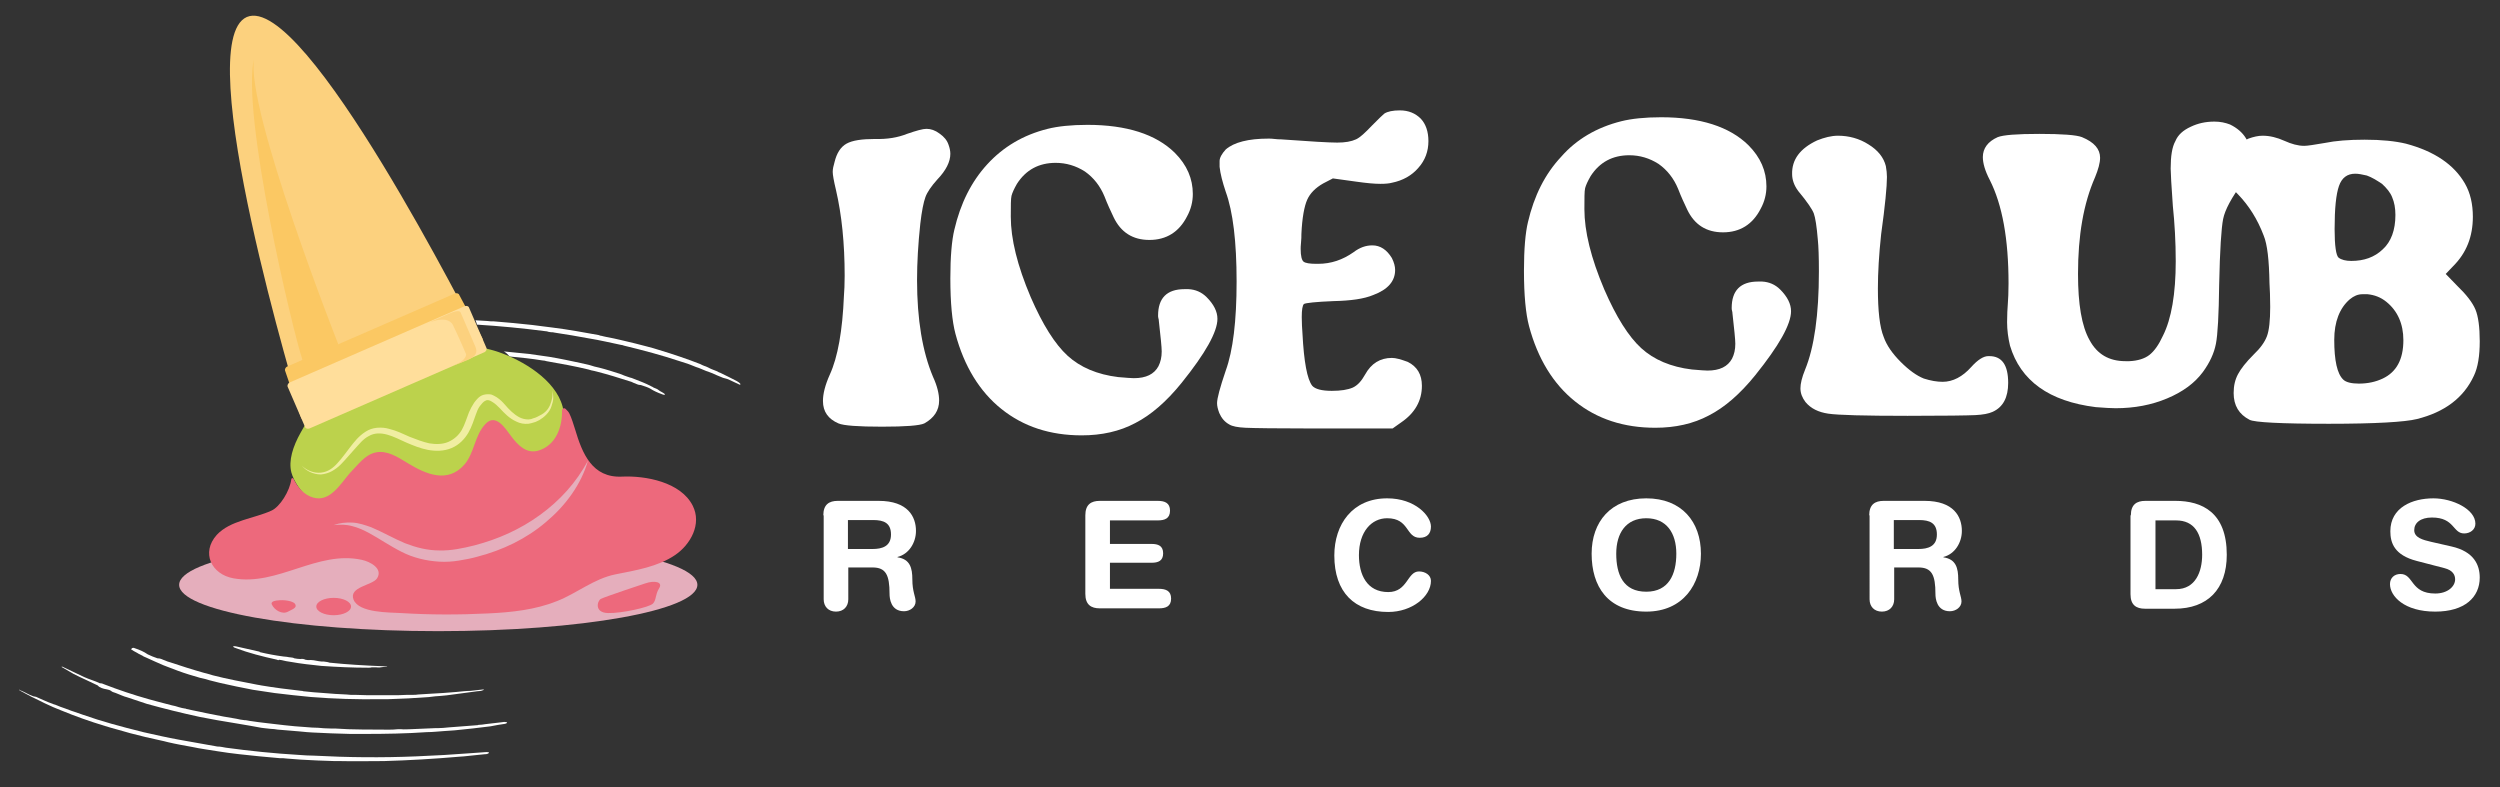 <?xml version="1.0" encoding="utf-8"?>
<!-- Generator: Adobe Illustrator 25.2.3, SVG Export Plug-In . SVG Version: 6.00 Build 0)  -->
<svg version="1.1" xmlns="http://www.w3.org/2000/svg" xmlns:xlink="http://www.w3.org/1999/xlink" x="0px" y="0px"
	 viewBox="0 0 690.8 217.5" style="enable-background:new 0 0 690.8 217.5;" xml:space="preserve">
<rect x="0" y="0" width="690.8" height="217.5" fill="#333333" stroke="none"/>
<style type="text/css">
	.st0{fill-rule:evenodd;clip-rule:evenodd;fill:#FFFFFF;}
	.st1{fill:#E5AEBC;}
	.st2{fill:#ED697C;}
	.st3{fill:#BCD24C;}
	.st4{fill:#F0EEA2;}
	.st5{fill:#FCD17E;}
	.st6{fill:#FBC863;}
	.st7{fill:#FFDE9B;}
	.st8{fill:#FFFFFF;}
</style>
<g id="Capa_1">
</g>
<g id="Capa_3">
</g>
<g id="Capa_4">
	<path class="st0" d="M5.5,190.7c1.3,0.5,2.3,1.2,3.7,1.7c0.4,0.1,0.8,0.1,1.1,0.3c0.6,0.3,1.2,0.5,1.8,0.8c0.8,0.4,1.7,0.7,2.5,1
		c0.2,0.1,0.4,0.2,0.6,0.2c1,0.4,1.9,0.8,2.9,1.1c0.5,0.2,1,0.4,1.6,0.6c0.3,0.1,0.6,0.2,0.9,0.3c0.8,0.3,1.5,0.5,2.3,0.8
		c5.1,1.8,10.6,3.3,16.3,4.7c0.2,0.1,0.5,0.1,0.8,0.2c3.1,0.7,6.2,1.4,9.5,2c3.3,0.6,6.7,1.2,10.1,1.8c0.3,0.1,0.6,0.1,1,0.1
		c0.2,0,0.5,0.1,0.7,0.1c0.4,0.1,0.7,0.1,1.1,0.2c6.6,0.9,13.3,1.6,20.2,2c1.4,0.1,2.8,0.2,4.1,0.2c9.4,0.5,18.8,0.6,28.3,0.2
		c5.1-0.2,10.3-0.5,15.4-0.9c0.9-0.1,1.9-0.1,2.8-0.2c0.6,0,1.3-0.2,1.9,0c0.1,0.2-0.2,0.3-0.4,0.4c-0.2,0.1-0.5,0.1-0.7,0.1
		c-1.3,0.1-2.6,0.3-3.9,0.4c-0.6,0.1-1.3,0.1-1.9,0.2c-0.5,0-0.9,0.1-1.4,0.1c-6.9,0.6-13.8,1-20.7,1.2c-4.1,0-8.2,0.1-12.2,0
		c-0.2,0-0.4,0-0.6,0c-0.3,0-0.6,0-0.9,0c-3.1-0.1-6.2-0.2-9.3-0.4c-1.3-0.1-2.6-0.2-3.9-0.3c-0.6-0.1-1.2-0.1-1.9-0.1
		c-3.8-0.3-7.5-0.7-11.2-1.1c-2-0.2-3.9-0.5-5.9-0.8c-2.4-0.4-4.8-0.7-7.1-1.2c-2.2-0.4-4.5-0.8-6.6-1.3c-0.3-0.1-0.5-0.1-0.8-0.2
		c-0.1,0-0.3-0.1-0.4-0.1c-0.3-0.1-0.6-0.1-0.9-0.2c-2.9-0.6-5.7-1.3-8.4-2c-2.3-0.7-4.8-1.3-7-2c-4.3-1.3-8.2-2.7-12.1-4.3
		c-0.7-0.3-1.4-0.6-2.2-0.9c-0.8-0.4-1.6-0.7-2.4-1.1c-0.5-0.2-0.7-0.4-1.2-0.6c-1.7-0.8-3.3-1.6-4.9-2.5c-0.4-0.2-0.8-0.4-0.9-0.7
		C5.2,190.8,5.3,190.8,5.5,190.7z"/>
	<path class="st0" d="M203.6,105.3c-1.5-0.8-3-1.5-4.6-2.3c-0.5-0.1-0.7-0.4-1.1-0.5c-0.8-0.3-1.6-0.6-2.3-1
		c-0.7-0.3-1.4-0.5-2.1-0.9c-3.6-1.4-7.4-2.7-11.4-3.9c-2.1-0.7-4.4-1.2-6.6-1.8c-2.6-0.6-5.2-1.3-8-1.8c-0.3-0.1-0.6-0.1-0.9-0.2
		c-0.1,0-0.2-0.1-0.4-0.1c-0.3,0-0.5-0.1-0.7-0.2c-2-0.4-4.2-0.7-6.2-1.1c-2.2-0.4-4.5-0.7-6.7-1c-1.9-0.2-3.7-0.5-5.5-0.7
		c-3.5-0.4-7-0.7-10.6-1c-0.6,0-1.2,0-1.8-0.1c-1.1-0.1-2.2-0.1-3.3-0.2c0.2,0.4,0.3,0.8,0.4,1.2c6.4,0.4,12.6,1,18.8,1.8
		c0.4,0,0.7,0.1,1,0.2c0.2,0,0.4,0.1,0.7,0.1c0.3,0,0.6,0,0.9,0.1c3.2,0.5,6.4,1,9.5,1.6c3.1,0.5,6,1.2,8.9,1.8
		c0.3,0,0.5,0.1,0.8,0.2c5.4,1.3,10.6,2.7,15.4,4.3c0.7,0.2,1.5,0.5,2.2,0.7c0.3,0.1,0.5,0.2,0.8,0.3c0.5,0.2,1,0.4,1.5,0.6
		c1,0.3,1.8,0.7,2.8,1.1c0.2,0.1,0.4,0.1,0.6,0.2c0.8,0.3,1.6,0.6,2.4,1c0.6,0.2,1.1,0.5,1.7,0.7c0.3,0.1,0.7,0.2,1.1,0.3
		c1.3,0.5,2.3,1.1,3.5,1.6c0.2,0,0.2-0.1,0.2-0.2C204.3,105.7,203.9,105.5,203.6,105.3z"/>
	<path class="st0" d="M30.7,190.9c-0.3-0.2-0.6-0.3-1.1-0.4c-1.2-0.2-2.1-0.5-2.6-1.1c-2.2-1.1-4.6-2.1-6.7-3.2
		c-1-0.6-2.1-1.2-3.1-1.8c-0.1-0.1-0.4-0.1,0-0.2c2,1,4.1,1.9,6.1,2.9c1.3,0.6,3.1,1.1,4.3,1.7c0.5,0,0.8,0.1,1.2,0.3
		c3.9,1.5,8,2.9,12.3,4.1c1.3,0.4,2.7,0.7,4.1,1.1c0.8,0.2,1.5,0.4,2.3,0.6c0.7,0.1,1.2,0.3,1.9,0.5c0.6,0.2,1.2,0.3,1.8,0.4
		c0.1,0,0.2,0,0.3,0.1c0.4,0.1,0.9,0.2,1.4,0.3c1.4,0.3,2.9,0.6,4.3,0.9c0.3,0.1,0.7,0.1,1,0.2c2.3,0.5,4.7,0.9,7.1,1.3
		c0.7,0.2,1.5,0.3,2.3,0.4c0.1,0,0.2,0,0.3,0c0.4,0.1,0.7,0.1,1.1,0.2c3.2,0.5,6.5,0.8,9.7,1.2c1.9,0.2,3.8,0.4,5.7,0.5
		c1.2,0.1,2.4,0.2,3.5,0.2c1.1,0.1,2.2,0.2,3.4,0.2c0.4,0,0.8,0,1.2,0c1.2,0.1,2.5,0.1,3.8,0.2c2.8,0.1,5.6,0.1,8.4,0.1
		c1.7,0,3.5,0.1,5.2-0.1c0.3,0,0.7,0,1,0c0.8,0.1,1.6,0,2.4,0c2.3-0.1,4.7-0.2,7-0.3c0.2,0,0.4,0,0.7,0c1,0,1.9-0.1,2.9-0.2
		c2.6-0.2,5.2-0.4,7.8-0.6c0.2,0,0.3,0,0.5-0.1c0.6,0,1.3-0.1,1.9-0.2c1.4-0.2,2.9-0.3,4.3-0.5c0.6-0.1,1.1-0.2,1.7,0
		c0.1,0.2-0.2,0.3-0.5,0.4c-1.3,0.2-2.7,0.4-4.1,0.7c-3.3,0.4-6.5,0.8-9.8,1.1c-0.5,0-0.9,0.1-1.4,0.1c-0.5,0-1,0.1-1.5,0.1
		c-1.6,0.1-3.2,0.3-4.8,0.3c-5.7,0.4-11.5,0.5-17.2,0.5c-1.3,0-2.6,0-4,0c-3.5-0.1-7.1-0.2-10.5-0.4c-0.5,0-1-0.1-1.5-0.1
		c-0.7-0.1-1.4-0.1-2.1-0.2c-2-0.2-4-0.3-6-0.5c-0.6-0.1-1.3-0.2-1.9-0.2c-0.6-0.1-1.2-0.1-1.8-0.2c-0.3,0-0.5-0.1-0.8-0.1
		C68,200.3,64,199.7,60,199c-1.6-0.3-3.2-0.6-4.8-0.9c-5.1-1.1-9.9-2.3-14.6-3.6c-1.8-0.6-3.6-1.2-5.4-1.8c-1.2-0.3-2.1-0.8-3.2-1.2
		C31.5,191.3,30.9,191.2,30.7,190.9z"/>
	<path class="st0" d="M36.8,179c0.3,0,0.3,0.1,0.4,0.1c1.5,0.5,2.6,1,3.6,1.7c0.8,0.4,1.8,0.8,2.7,1.1c1,0,1.4,0.4,2.1,0.6
		c0.5,0.2,0.9,0.4,1.4,0.5c3,1,6.1,2,9.3,2.9c0.3,0.1,0.5,0.1,0.8,0.2c0.6,0.2,1.2,0.3,1.7,0.5c3.9,1,8.1,1.8,12.3,2.6
		c0.4,0.1,0.8,0.1,1.1,0.2c3.6,0.6,7.4,1.1,11.1,1.5c0.2,0,0.3,0,0.5,0.1c1.9,0.2,3.8,0.4,5.7,0.5c2,0.2,4.1,0.3,6.2,0.4
		c0.4,0,0.8,0.1,1.2,0.1c0.4,0,0.8,0,1.2,0c2,0.1,4.1,0.1,6.1,0.1c1.5,0,2.9,0,4.4,0c0.4,0,0.8,0,1.3,0c0.9,0,1.8-0.1,2.7-0.1
		c0.5,0,1,0,1.4,0c0.5,0,1.1,0,1.6-0.1c1.1-0.1,2.1-0.1,3.2-0.2c2.4-0.1,4.9-0.3,7.3-0.5c1.3-0.1,2.6-0.3,3.9-0.3
		c1.2-0.1,2.4-0.3,3.6-0.4c0.2,0.1,0,0.2-0.1,0.2c-0.4,0.2-1,0.3-1.6,0.3c-2.2,0.3-4.4,0.6-6.7,0.9c-1.2,0.2-2.4,0.3-3.5,0.4
		c-0.5,0-0.9,0.1-1.4,0.1c-0.6,0.1-1.1,0.1-1.7,0.2c-3.8,0.3-7.6,0.5-11.4,0.6c-0.7,0-1.3,0-2,0c-6.5,0.1-12.9-0.1-19.2-0.6
		c-3.4-0.3-6.7-0.7-10.1-1.1c-2-0.3-4-0.6-6-0.9c-3.1-0.6-6.1-1.2-9.1-1.9c-1-0.2-1.8-0.5-2.8-0.7c-0.9-0.3-1.8-0.5-2.7-0.7
		c-2.1-0.6-4.1-1.2-6-1.9c-1-0.4-1.9-0.7-2.9-1.1c-0.4-0.2-0.9-0.3-1.3-0.5c-1.6-0.7-3.2-1.4-4.7-2.1c-0.2-0.1-0.4-0.2-0.7-0.3
		c-0.1-0.1-0.2-0.1-0.3-0.2c-0.5-0.3-1.1-0.5-1.5-0.8c-0.6-0.3-1.3-0.7-1.7-1C36.5,179.2,36.3,179.1,36.8,179z"/>
	<path class="st0" d="M183.6,108.8c-0.5-0.4-1.1-0.6-1.6-1c-0.3-0.3-0.9-0.5-1.4-0.7c-0.1-0.1-0.2-0.1-0.3-0.2
		c-0.3-0.1-0.4-0.2-0.6-0.3c-1.4-0.7-2.9-1.3-4.5-1.9c-0.4-0.2-0.8-0.3-1.2-0.4c-0.9-0.3-1.8-0.6-2.7-1c-1.9-0.6-3.7-1.2-5.7-1.7
		c-0.9-0.2-1.8-0.4-2.6-0.7c-0.9-0.2-1.7-0.4-2.6-0.6c-2.8-0.6-5.6-1.2-8.6-1.7c-1.8-0.3-3.8-0.5-5.6-0.8c-2.4-0.2-4.7-0.5-7-0.7
		c0.1,0.1,0.2,0.1,0.2,0.1c0.6,0.4,1,0.8,1.4,1.3c3.1,0.3,6.1,0.6,9.1,1.1c0.4,0,0.8,0.1,1.1,0.2c4,0.7,7.9,1.4,11.6,2.3
		c0.5,0.2,1.1,0.3,1.6,0.4c0.3,0.1,0.5,0.1,0.8,0.2c3.1,0.8,6,1.7,8.8,2.6c0.5,0.1,0.9,0.3,1.3,0.5c0.7,0.2,1.1,0.6,2,0.6
		c0.9,0.3,1.9,0.6,2.6,1c0.9,0.6,2,1.1,3.4,1.6c0.1,0,0.2,0.1,0.4,0.1C183.9,109.1,183.7,108.9,183.6,108.8z"/>
	<path class="st0" d="M76.6,182.3c-4.1-0.9-8-1.9-11.4-3.2c-0.3-0.1-0.7-0.2-0.8-0.5c0.3-0.1,0.6,0,0.8,0c2,0.5,4.2,0.9,6.2,1.4
		c0.2,0,0.4,0.1,0.4,0.2c2.1,0.5,4.2,0.9,6.5,1.2c0.3,0,0.7,0.1,1,0.1c0.7,0.2,1.6,0.1,2,0.4c0.6,0.1,1.1,0.2,1.7,0.2
		c0.6-0.1,1,0,1.4,0.2c0.2,0,0.5,0.1,0.7,0.1c1.1-0.1,2,0.1,3,0.3c0.5,0.1,0.9,0.1,1.4,0.1c0.5,0.1,1.1,0.1,1.5,0.3
		c4.8,0.5,9.8,0.8,14.9,1c0.3,0,0.7,0,1,0c0.1,0.1,0.2,0.1-0.1,0.1c-0.3,0-0.6,0.1-0.9,0.1c-0.6,0.1-1.3,0.2-1.9,0.1
		c-0.4,0-0.9,0-1.3,0c-0.3,0.1-0.6,0.1-0.9,0.1c-4.4,0-8.7-0.2-13-0.5c-2.8-0.3-5.7-0.6-8.4-1.1c-0.9-0.1-1.8-0.3-2.6-0.5
		c-0.2,0-0.5-0.1-0.7-0.1C77,182.5,76.7,182.4,76.6,182.3z"/>
</g>
<g id="Capa_2">
	<ellipse class="st1" cx="121.1" cy="161.6" rx="71.6" ry="12.8"/>
	<ellipse class="st2" cx="92.2" cy="167.6" rx="4.8" ry="2.4"/>
	<path class="st2" d="M79.6,166c-1-0.2-2.2-0.2-2.7-0.1c-0.5,0-2.2,0.2-1.8,1.1c0.7,1.6,2.9,2.9,4.5,2c0.5-0.3,2.2-0.9,2.1-1.6
		C81.7,166.6,80.7,166.2,79.6,166z"/>
	<path class="st2" d="M178.3,161.2c0,0-11.2,3.7-12.3,4.3c-1,0.6-1.8,3.8,2,3.9c3.8,0.1,11.4-1.6,12.4-2.6s0.6-2.4,1.7-4.2
		C183.3,160.8,180.9,160.3,178.3,161.2z"/>
	<path class="st3" d="M110.2,95.1c-12.1,2.6-21.1,13.5-27.1,24.4c-2.2,3.9-3.4,7.8-2.6,11c2.8,10,23.4,25.2,57.1,5.7
		c36.2-20.9,9.3-36.7-2.1-39.6C130.2,95.2,118.7,93.3,110.2,95.1z"/>
	<path class="st2" d="M103.9,125c3-0.6,5.9,1.2,8.8,3c5.1,3.1,11,5.6,15.6,0.4c2.8-3.2,2.8-8,5.8-11.2c2.9-3.2,5.6,1.3,7.2,3.4
		c1.8,2.4,4.2,4.9,7.5,3.9c4.9-1.5,6.6-6.6,6.5-11.1c0-0.5,0.6-0.8,1-0.4c0.4,0.4,0.8,0.8,1,1.2c0.7,1.4,1.1,2.9,1.6,4.4
		c2,6.7,4.7,13.5,13,13.1c6.5-0.3,16.2,1.5,19.5,8c2.6,5.1-0.6,10.8-4.9,13.7c-4.7,3.2-10.9,4.2-16.4,5.3c-6,1.2-10.6,5.2-16.2,7.4
		c-6,2.4-12.5,3.1-19,3.4c-8,0.4-16.1,0.4-24.1-0.1c-3.2-0.2-11.6,0-13.1-3.7c-1.4-3.6,5.2-3.9,6.5-5.9c1.7-2.7-1.9-4.6-4.2-5.1
		c-12.3-2.7-23.3,7.3-35.5,5.1c-6.1-1.1-9-7.1-4.6-12c3.7-4,10.3-4.5,15.1-6.7c2.3-1,5.1-5.4,5.5-8.7c0-0.3,0.5-0.4,0.6-0.1
		c1.1,2.3,2.9,4.5,5.5,5.2c4.6,1.3,7.5-3.8,10-6.7C98.8,128.6,100.8,125.6,103.9,125z"/>
	<path class="st4" d="M152.6,107.9c0.4,1.7,0.4,2.6-0.2,4.3c-0.5,1.8-2.2,3.2-3.4,3.9c-0.5,0.2-0.9,0.5-1.4,0.6
		c-0.5,0.2-1.1,0.3-1.6,0.4c-1.2,0.1-2.3-0.1-3.3-0.6c-2-0.9-3.3-2.3-4.6-3.7c-0.6-0.6-1.3-1.3-2-1.7c-0.7-0.5-1.4-0.7-1.9-0.4
		c-0.6,0.2-1.1,0.9-1.6,1.5c-0.5,0.7-0.8,1.4-1.1,2.3c-0.6,1.6-1.1,3.4-2.1,5.1c-1,1.7-2.5,3.3-4.6,4.2c-2.1,0.9-4.5,0.9-6.6,0.5
		c-2.1-0.4-4-1.2-5.9-2c-1.8-0.8-3.5-1.7-5.3-2.2c-1.8-0.5-3.6-0.5-5.1,0.4c-1.6,0.8-2.7,2.3-4,3.7c-1.3,1.4-2.4,2.8-3.8,4.2
		c-0.7,0.7-1.5,1.3-2.4,1.8c-0.9,0.5-2,0.8-3,0.9c-2.2,0-4.1-1-5.3-2.4c1.4,1.3,3.3,2.1,5.3,1.9c2-0.2,3.5-1.4,4.7-2.8
		c1.2-1.3,2.3-2.9,3.4-4.3c1.1-1.4,2.3-3,4.2-4.2c0.9-0.6,2-1,3.2-1.1c1.2-0.1,2.3,0,3.3,0.3c2.1,0.5,3.9,1.4,5.7,2.2
		c1.8,0.7,3.6,1.4,5.4,1.8c1.8,0.3,3.7,0.3,5.3-0.4c1.6-0.7,2.9-1.9,3.7-3.3c0.8-1.4,1.3-3.1,2-4.9c0.4-0.9,0.8-1.7,1.4-2.6
		c0.3-0.4,0.6-0.8,1-1.2c0.4-0.4,0.9-0.8,1.6-1c0.7-0.2,1.5-0.2,2.1-0.1c0.6,0.2,1.1,0.5,1.6,0.8c0.9,0.6,1.6,1.3,2.2,2
		c1.2,1.4,2.5,2.7,4,3.5c0.8,0.4,1.6,0.6,2.5,0.6c0.4,0,0.9-0.1,1.3-0.3c0.5-0.1,0.9-0.3,1.3-0.5c1.7-0.8,2.7-1.6,3.4-3.2
		C152.5,110.5,152.8,109.7,152.6,107.9z"/>
	<path class="st1" d="M92.2,145.1c1.6-0.6,3.4-0.8,5.2-0.7c1.8,0.1,3.5,0.7,5.2,1.3c3.3,1.4,6.2,3.1,9.3,4.4c3.1,1.2,6.2,2,9.5,2
		c3.2,0.1,6.5-0.6,9.7-1.4c6.5-1.7,12.6-4.4,18.1-8.4c5.4-3.9,10.1-9,13.3-15.1c-1.9,6.7-6.3,12.6-11.7,17.1
		c-5.4,4.6-11.9,7.7-18.8,9.5c-1.7,0.5-3.4,0.8-5.2,1.1c-1.8,0.3-3.6,0.4-5.4,0.3c-3.6-0.2-7.3-1.1-10.4-2.7
		c-1.6-0.8-3.1-1.7-4.6-2.6c-1.5-0.9-2.9-1.8-4.4-2.6c-1.5-0.8-3-1.5-4.6-1.9C95.6,144.9,93.9,144.9,92.2,145.1z"/>
	<path class="st5" d="M132.5,93.5c-2-3.3-48.2-95.7-64.3-88.8c-16,7.1,14.2,106.5,15.3,110.2L132.5,93.5z"/>
	<path class="st6" d="M78.8,102.5c-0.2-0.4,0.1-1,0.5-1.2l46.4-20.2c0.5-0.2,1.1,0,1.2,0.4l6.4,12c0.2,0.4-0.1,1-0.5,1.2l-48.4,21.1
		c-0.5,0.2-1.1,0-1.2-0.4L78.8,102.5z"/>
	<path class="st6" d="M93.5,95.2c0,0-25.7-65.1-23.3-79.1c-3.6,15.4,10.7,75.5,13.4,83.4C89.2,98.1,93.5,95.2,93.5,95.2z"/>
	<path class="st7" d="M79.5,106.9c-0.2-0.4,0.1-1,0.5-1.2l48.4-21.1c0.5-0.2,1.1,0,1.2,0.4l4.8,11.1c0.2,0.4-0.1,1-0.5,1.2
		l-48.4,21.1c-0.5,0.2-1.1,0-1.2-0.4L79.5,106.9z"/>
	<path class="st5" d="M129.4,99.4c2.1-0.9,2.6-2.1,2-3.5c-0.6-1.5-3.7-8.5-4.1-9.5c-0.4-1-2.6,0-4.2,0.7s-6.1,2.7-6.1,2.7
		s6.5-3.4,8.2,0.1c1.7,3.5,3.6,8,3.6,8s0.2,1.7-3.5,3.1C126.5,100.6,126.5,100.6,129.4,99.4z"/>
	<g>
		<g>
			<path class="st8" d="M448,33.5c2.8-0.7,6.5-1.1,11-1.1c10.8,0,18.9,2.6,24.1,7.7c3.4,3.4,5,7.2,5,11.4c0,2.1-0.5,4.2-1.6,6.2
				c-2.2,4.3-5.7,6.5-10.4,6.5c-4.6,0-7.9-2.1-9.9-6.3c-0.8-1.7-1.7-3.6-2.5-5.7c-1.2-2.9-3-5.2-5.4-6.9c-2.5-1.6-5.2-2.4-8.1-2.4
				c-4.6,0-8.2,1.9-10.7,5.8c-0.8,1.4-1.3,2.5-1.5,3.3c-0.2,0.8-0.2,2.8-0.2,5.8c0,6.1,1.8,13.5,5.5,22.2c3.3,7.6,6.7,13,10.2,16.2
				c3.5,3.2,8.2,5.2,14,5.9c2.3,0.2,3.7,0.3,4.3,0.3c3.4,0,5.6-1.1,6.8-3.3c0.6-1.2,0.9-2.5,0.9-4.1c0-1.2-0.3-4-0.8-8.5
				c0-0.1,0-0.3-0.1-0.6c-0.1-0.3-0.1-0.6-0.1-0.8c0-4.8,2.4-7.3,7.3-7.3h1.1c1.9,0.1,3.6,0.8,5,2.2c2,2,3,4,3,6
				c0,3.6-3.3,9.5-9.9,17.7c-4.2,5.2-8.5,8.9-12.8,11.1c-4.3,2.3-9.3,3.4-14.8,3.4c-8.7,0-16.1-2.4-22.2-7.3
				c-6-4.8-10.3-11.8-12.7-20.8c-0.9-3.4-1.4-8.5-1.4-15.3c0-6,0.4-10.5,1.1-13.4c1.7-7.3,4.7-13.3,9.2-18.1
				C435.6,38.5,441.2,35.2,448,33.5z"/>
			<path class="st8" d="M502.1,38.8c2-0.8,3.9-1.3,5.8-1.3c3,0,5.9,0.8,8.4,2.4c2.6,1.6,4.2,3.6,4.8,6c0.2,1.1,0.3,2.1,0.3,3
				c0,2.6-0.5,7.9-1.6,15.8c-0.6,5.6-0.9,10.6-0.9,15c0,6.2,0.5,10.7,1.6,13.4c0.8,2.3,2.4,4.6,4.7,6.9c2.3,2.3,4.4,3.8,6.4,4.6
				c1.9,0.6,3.6,0.9,5.2,0.9c2.8,0,5.5-1.4,7.9-4.1c1.8-2,3.4-3,4.7-3h0.3c3.5,0,5.2,2.5,5.2,7.4c0,4-1.4,6.7-4.3,8
				c-1.1,0.5-2.7,0.8-4.8,0.9c-2.2,0.1-8.4,0.2-18.7,0.2c-11.9,0-19.2-0.2-21.9-0.6c-2.7-0.4-4.8-1.4-6.3-3.2
				c-0.9-1.2-1.4-2.4-1.4-3.8c0-1.3,0.4-3,1.3-5.2c2.5-6.1,3.8-15.1,3.8-27.1c0-4-0.1-6.9-0.3-8.8c-0.3-3.7-0.7-6.1-1.1-7.2
				c-0.4-1.1-1.8-3.2-4.3-6.2c-1.2-1.6-1.7-3.2-1.7-4.7C495.1,44.1,497.4,41,502.1,38.8z"/>
			<path class="st8" d="M605.4,35c1.9-0.9,4-1.4,6.5-1.4c1.6,0,3,0.3,4.3,0.8c3.9,1.9,5.8,5,5.8,9.3c0,2.3-0.7,4.5-2.2,6.6
				c-3.2,4.3-5,7.7-5.5,10.2c-0.5,2.5-0.9,8.5-1.1,18.2c-0.1,8.3-0.4,13.8-0.9,16.3c-0.5,2.6-1.7,5.2-3.6,7.8
				c-2.3,3.1-5.6,5.5-9.9,7.3c-4.3,1.8-9,2.7-14.2,2.7c-1.2,0-3-0.1-5.5-0.3c-12.9-1.6-20.8-7.3-23.7-17c-0.5-2.1-0.8-4.3-0.8-6.5
				c0-2,0.1-3.7,0.2-5c0.1-1.3,0.2-3.2,0.2-5.7c0-12.2-1.7-21.7-5.2-28.6c-1.3-2.5-1.9-4.6-1.9-6.3c0-2.4,1.4-4.3,4.1-5.5
				c1.5-0.6,5.3-0.9,11.5-0.9c6.3,0,10.3,0.3,11.8,0.9c3.4,1.4,5,3.3,5,5.7c0,1.4-0.5,3.2-1.4,5.4c-3.2,7.3-4.7,16.1-4.7,26.7
				c0,8.3,1,14.4,3.2,18.3c2.1,3.9,5.4,5.8,9.9,5.8h1.1c2.3-0.1,4.2-0.7,5.5-1.7c1.4-1.1,2.6-2.8,3.8-5.4c2.3-4.6,3.5-11.5,3.5-20.5
				c0-5.4-0.3-10.5-0.8-15.3c-0.4-5.7-0.6-9.1-0.6-10.3c0-3.5,0.4-6,1.3-7.6C601.8,37.3,603.2,36,605.4,35z"/>
			<path class="st8" d="M621.3,38.3c1.4-0.5,2.7-0.8,3.9-0.8c2,0,4,0.5,6,1.4c2,0.9,3.8,1.4,5.5,1.4c0.9,0,2.8-0.3,5.7-0.8
				c2.9-0.6,6.6-0.9,11-0.9c4.7,0,8.5,0.4,11.4,1.1c7.9,2.1,13.3,5.8,16.3,11c1.5,2.6,2.2,5.7,2.2,9.2c0,5.5-1.8,10-5.4,13.6
				l-2.1,2.2l3.2,3.3c2.5,2.4,4.2,4.6,5,6.5c0.8,1.9,1.2,4.9,1.2,8.8c0,4-0.5,7.2-1.6,9.5c-2.8,6.1-8.1,10.1-15.8,12
				c-3.2,0.8-11.3,1.3-24.3,1.3c-13.3,0-20.6-0.4-21.9-1.1c-2.9-1.5-4.4-3.9-4.4-7.4c0-2,0.4-3.7,1.2-5.2c0.8-1.5,2.2-3.3,4.3-5.4
				c1.9-1.8,3.1-3.5,3.7-5.1c0.6-1.6,0.9-4.3,0.9-8.1c0-2.7-0.1-4.9-0.2-6.6c-0.1-6.3-0.6-10.7-1.6-13.1c-1.7-4.5-4.1-8.3-7.1-11.4
				c-1.8-1.7-2.8-3.2-3-4.4c-0.1-0.3-0.2-0.8-0.2-1.4c0-1.9,0.6-3.8,1.7-5.6C618.2,40.3,619.7,39,621.3,38.3z M659.4,83.4
				c-1.6-1.3-3.3-1.9-5.2-2.1h-1.4c-1.3,0-2.4,0.5-3.5,1.4c-2.8,2.4-4.3,6.2-4.3,11.2c0,5.7,0.8,9.4,2.5,11c0.7,0.7,2.2,1.1,4.3,1.1
				c2.5,0,4.7-0.5,6.6-1.4c3.8-1.8,5.7-5.3,5.7-10.6C664.1,89.5,662.5,85.9,659.4,83.4z M654,48.5c-1.3-0.3-2.3-0.5-3.2-0.5
				c-2.2,0-3.7,1.1-4.5,3.4c-0.8,2.3-1.2,6.2-1.2,11.9c0,4.6,0.4,7.3,1.1,7.9c0.8,0.6,2,0.9,3.5,0.9c3.5,0,6.4-1,8.7-3.2
				c2.3-2.1,3.5-5.3,3.5-9.5c0-1.9-0.3-3.5-0.9-4.9c-0.5-1.3-1.5-2.5-2.8-3.7C656.7,49.8,655.4,49,654,48.5z"/>
		</g>
	</g>
	<g>
		<g>
			<path class="st8" d="M250.6,37c2.6-0.9,4.4-1.4,5.4-1.4c1.2,0,2.4,0.4,3.6,1.3c1.3,0.9,2.1,1.9,2.5,3.1c0.3,0.8,0.5,1.7,0.5,2.5
				c0,2.2-1.2,4.6-3.6,7.1c-1.7,1.9-2.8,3.5-3.3,4.9c-0.5,1.4-1,3.8-1.4,7.3c-0.6,5.6-0.9,10.8-0.9,15.6c0,10.9,1.5,19.8,4.4,26.7
				c1.2,2.6,1.7,4.8,1.7,6.6c0,2.7-1.4,4.8-4.1,6.3c-1.3,0.6-5.2,0.9-11.7,0.9c-6.6,0-10.6-0.3-12-0.9c-2.8-1.2-4.3-3.2-4.3-6.2
				c0-2,0.6-4.4,1.9-7.3c2.2-4.8,3.5-12.1,3.9-21.8c0.1-1.3,0.2-3.1,0.2-5.5c0-8.9-0.8-16.8-2.4-23.7c-0.6-2.5-0.9-4.2-0.9-5
				c0-0.8,0.2-1.7,0.5-2.7c0.6-2.5,1.7-4.2,3.3-5.1c1.6-0.9,4.2-1.3,7.9-1.3C245.2,38.5,248.1,38,250.6,37z"/>
			<path class="st8" d="M289.5,35.6c2.8-0.7,6.5-1.1,11-1.1c10.8,0,18.9,2.6,24.1,7.7c3.4,3.4,5,7.2,5,11.4c0,2.1-0.5,4.2-1.6,6.2
				c-2.2,4.3-5.7,6.5-10.4,6.5c-4.6,0-7.9-2.1-9.9-6.3c-0.8-1.7-1.7-3.6-2.5-5.7c-1.2-2.9-3-5.2-5.4-6.9c-2.5-1.6-5.2-2.4-8.1-2.4
				c-4.6,0-8.2,1.9-10.7,5.8c-0.8,1.4-1.3,2.5-1.5,3.3c-0.2,0.8-0.2,2.8-0.2,5.8c0,6.1,1.8,13.5,5.5,22.2c3.3,7.6,6.7,13,10.2,16.2
				c3.5,3.2,8.2,5.2,14,5.9c2.3,0.2,3.7,0.3,4.3,0.3c3.4,0,5.6-1.1,6.8-3.3c0.6-1.2,0.9-2.5,0.9-4.1c0-1.2-0.3-4-0.8-8.5
				c0-0.1,0-0.3-0.1-0.6c-0.1-0.3-0.1-0.6-0.1-0.8c0-4.8,2.4-7.3,7.3-7.3h1.1c1.9,0.1,3.6,0.8,5,2.2c2,2,3,4,3,6
				c0,3.6-3.3,9.5-9.9,17.7c-4.2,5.2-8.5,8.9-12.8,11.1c-4.3,2.3-9.3,3.4-14.8,3.4c-8.7,0-16.1-2.4-22.2-7.3
				c-6-4.8-10.3-11.8-12.7-20.8c-0.9-3.4-1.4-8.5-1.4-15.3c0-6,0.4-10.5,1.1-13.4c1.7-7.3,4.7-13.3,9.1-18.1
				C277.2,40.6,282.7,37.3,289.5,35.6z"/>
			<path class="st8" d="M382.5,31.4c0.9-0.6,2.4-0.9,4.3-0.9c2.4,0,4.3,0.8,5.8,2.3c1.4,1.5,2.1,3.6,2.1,6.2c0,2.8-0.9,5.3-2.8,7.4
				c-1.8,2.1-4.3,3.5-7.3,4.1c-0.7,0.2-1.8,0.3-3.2,0.3c-1.6,0-3.8-0.2-6.6-0.6l-6.5-0.9l-2.7,1.4c-2.1,1.2-3.6,2.7-4.4,4.5
				c-0.8,1.8-1.4,5-1.6,9.5c0,0.6,0,1.4-0.1,2.3c-0.1,0.9-0.1,1.5-0.1,1.8c0,1.9,0.3,3.1,0.8,3.5c0.5,0.4,1.7,0.6,3.5,0.6h0.5
				c3.6,0,6.8-1.1,9.8-3.2c1.7-1.3,3.4-1.9,5.2-1.9c2.2,0,4,1.2,5.4,3.5c0.6,1.2,0.9,2.3,0.9,3.3c0,3.1-2,5.4-6,6.9
				c-2.6,1.1-6.3,1.6-11,1.7c-4.9,0.2-7.7,0.5-8.2,0.8c-0.4,0.4-0.6,1.6-0.6,3.6c0,1.7,0.1,3.2,0.2,4.6c0.4,7.8,1.3,12.6,2.7,14.4
				c0.8,0.9,2.6,1.4,5.4,1.4c2.5,0,4.4-0.3,5.8-0.9c1.3-0.6,2.4-1.8,3.4-3.6c1.7-3.1,4.2-4.6,7.4-4.6c1.1,0,2.5,0.4,4.4,1.1
				c2.6,1.3,3.9,3.5,3.9,6.6c0,4.1-1.9,7.5-5.7,10.1l-2.4,1.7h-21.6c-10.5,0-16.9-0.1-19-0.2c-2.2-0.1-3.7-0.4-4.5-0.9
				c-1.3-0.7-2.2-1.8-2.8-3.2c-0.4-1.1-0.6-1.9-0.6-2.7c0-1.3,0.8-4.3,2.4-9c2-5.5,3-13.7,3-24.6c0-11-1-19.3-3-24.8
				c-0.9-2.7-1.5-5-1.7-6.9v-1.6c0-0.9,0.6-2,1.7-3.2c2.3-2,6.3-3,11.8-3c0.4,0,1,0,1.7,0.1c0.7,0.1,1.3,0.1,1.7,0.1
				c8.2,0.6,13.4,0.9,15.6,0.9s3.9-0.3,5.2-0.9c1.1-0.5,2.5-1.8,4.4-3.8C381,32.8,382.1,31.7,382.5,31.4z"/>
		</g>
	</g>
	<g>
		<path class="st8" d="M227.5,142.4c0-3,1.6-4,4-4h11.3c8.1,0,10.3,4.4,10.3,8.3c0,3.2-1.9,6.4-5.1,7.2v0.1c3.5,0.5,4.1,3,4.1,6.1
			c0,3.4,0.9,4.7,0.9,6.1c0,1.6-1.6,2.7-3.2,2.7c-3.7,0-4-3.6-4-4.8c0-5.2-1-7.3-4.7-7.3h-6.7v8.8c0,2-1.3,3.4-3.4,3.4
			s-3.4-1.4-3.4-3.4V142.4z M234.3,151.7h6.8c2.6,0,5.1-0.7,5.1-4c0-3.2-2-4-4.9-4h-7V151.7z"/>
		<path class="st8" d="M299.9,142.4c0-3,1.6-4,4-4h16c2,0,3.4,0.6,3.4,2.7c0,2.2-1.5,2.7-3.4,2.7h-13.2v6.5h11.5
			c1.8,0,3.2,0.5,3.2,2.6s-1.4,2.6-3.2,2.6h-11.5v7.2h13.5c2,0,3.4,0.6,3.4,2.7c0,2.2-1.5,2.7-3.4,2.7h-16.3c-2.4,0-4-1-4-4V142.4z"
			/>
		<path class="st8" d="M383.3,137.7c7.8,0,12.1,4.9,12.1,7.8c0,1.9-1,3.1-3.1,3.1c-3.9,0-2.8-5.4-9-5.4c-4.3,0-7.8,3.7-7.8,10.2
			c0,5.4,2.2,10.2,8.1,10.2c5.4,0,5.2-5.7,8.5-5.7c1.7,0,3.3,1,3.3,2.6c0,4.3-5.2,8.6-11.8,8.6c-9.3,0-14.9-5.4-14.9-15.6
			C368.7,144.9,373.7,137.7,383.3,137.7z"/>
		<path class="st8" d="M454.9,137.7c9.8,0,15.1,6.5,15.1,15.3c0,8.4-4.9,16-15.1,16c-10.7,0-15.1-7-15.1-16
			C439.8,144.2,445.1,137.7,454.9,137.7z M454.9,163.5c6.2,0,8.3-4.8,8.3-10.5c0-5.7-2.7-9.8-8.3-9.8c-5.6,0-8.3,4.1-8.3,9.8
			C446.6,158.7,448.5,163.5,454.9,163.5z"/>
		<path class="st8" d="M516.5,142.4c0-3,1.6-4,4-4h11.3c8.1,0,10.3,4.4,10.3,8.3c0,3.2-1.9,6.4-5.1,7.2v0.1c3.5,0.5,4.1,3,4.1,6.1
			c0,3.4,0.9,4.7,0.9,6.1c0,1.6-1.6,2.7-3.2,2.7c-3.7,0-4-3.6-4-4.8c0-5.2-1-7.3-4.7-7.3h-6.7v8.8c0,2-1.3,3.4-3.4,3.4
			s-3.4-1.4-3.4-3.4V142.4z M523.3,151.7h6.8c2.6,0,5.1-0.7,5.1-4c0-3.2-2-4-4.9-4h-7V151.7z"/>
		<path class="st8" d="M588.8,142.4c0-3,1.6-4,4-4h8.3c7.4,0,14.2,3.2,14.2,14.9c0,9.5-5.3,14.9-14.4,14.9h-8.2c-2.4,0-4-1-4-4
			V142.4z M595.6,162.8h5.7c5.4,0,7.2-4.9,7.2-9.5c0-5.9-2.2-9.5-7.2-9.5h-5.7V162.8z"/>
		<path class="st8" d="M677.4,151c6.2,1.4,7.8,5.1,7.8,8.6c0,5.4-4.1,9.4-12.3,9.4c-8.6,0-12.5-4.3-12.5-7.6c0-1.7,1.2-2.8,2.9-2.8
			c3.7,0,2.7,5.4,9.6,5.4c3.5,0,5.5-2,5.5-3.9c0-1.2-0.6-2.5-2.9-3.1l-7.7-2c-6.2-1.6-7.3-5-7.3-8.2c0-6.6,6.1-9.1,11.9-9.1
			c5.3,0,11.6,3,11.6,7c0,1.7-1.5,2.7-3.1,2.7c-3.2,0-2.6-4.4-8.9-4.4c-3.2,0-4.9,1.5-4.9,3.5c0,2.1,2.5,2.7,4.6,3.2L677.4,151z"/>
	</g>
</g>
</svg>
